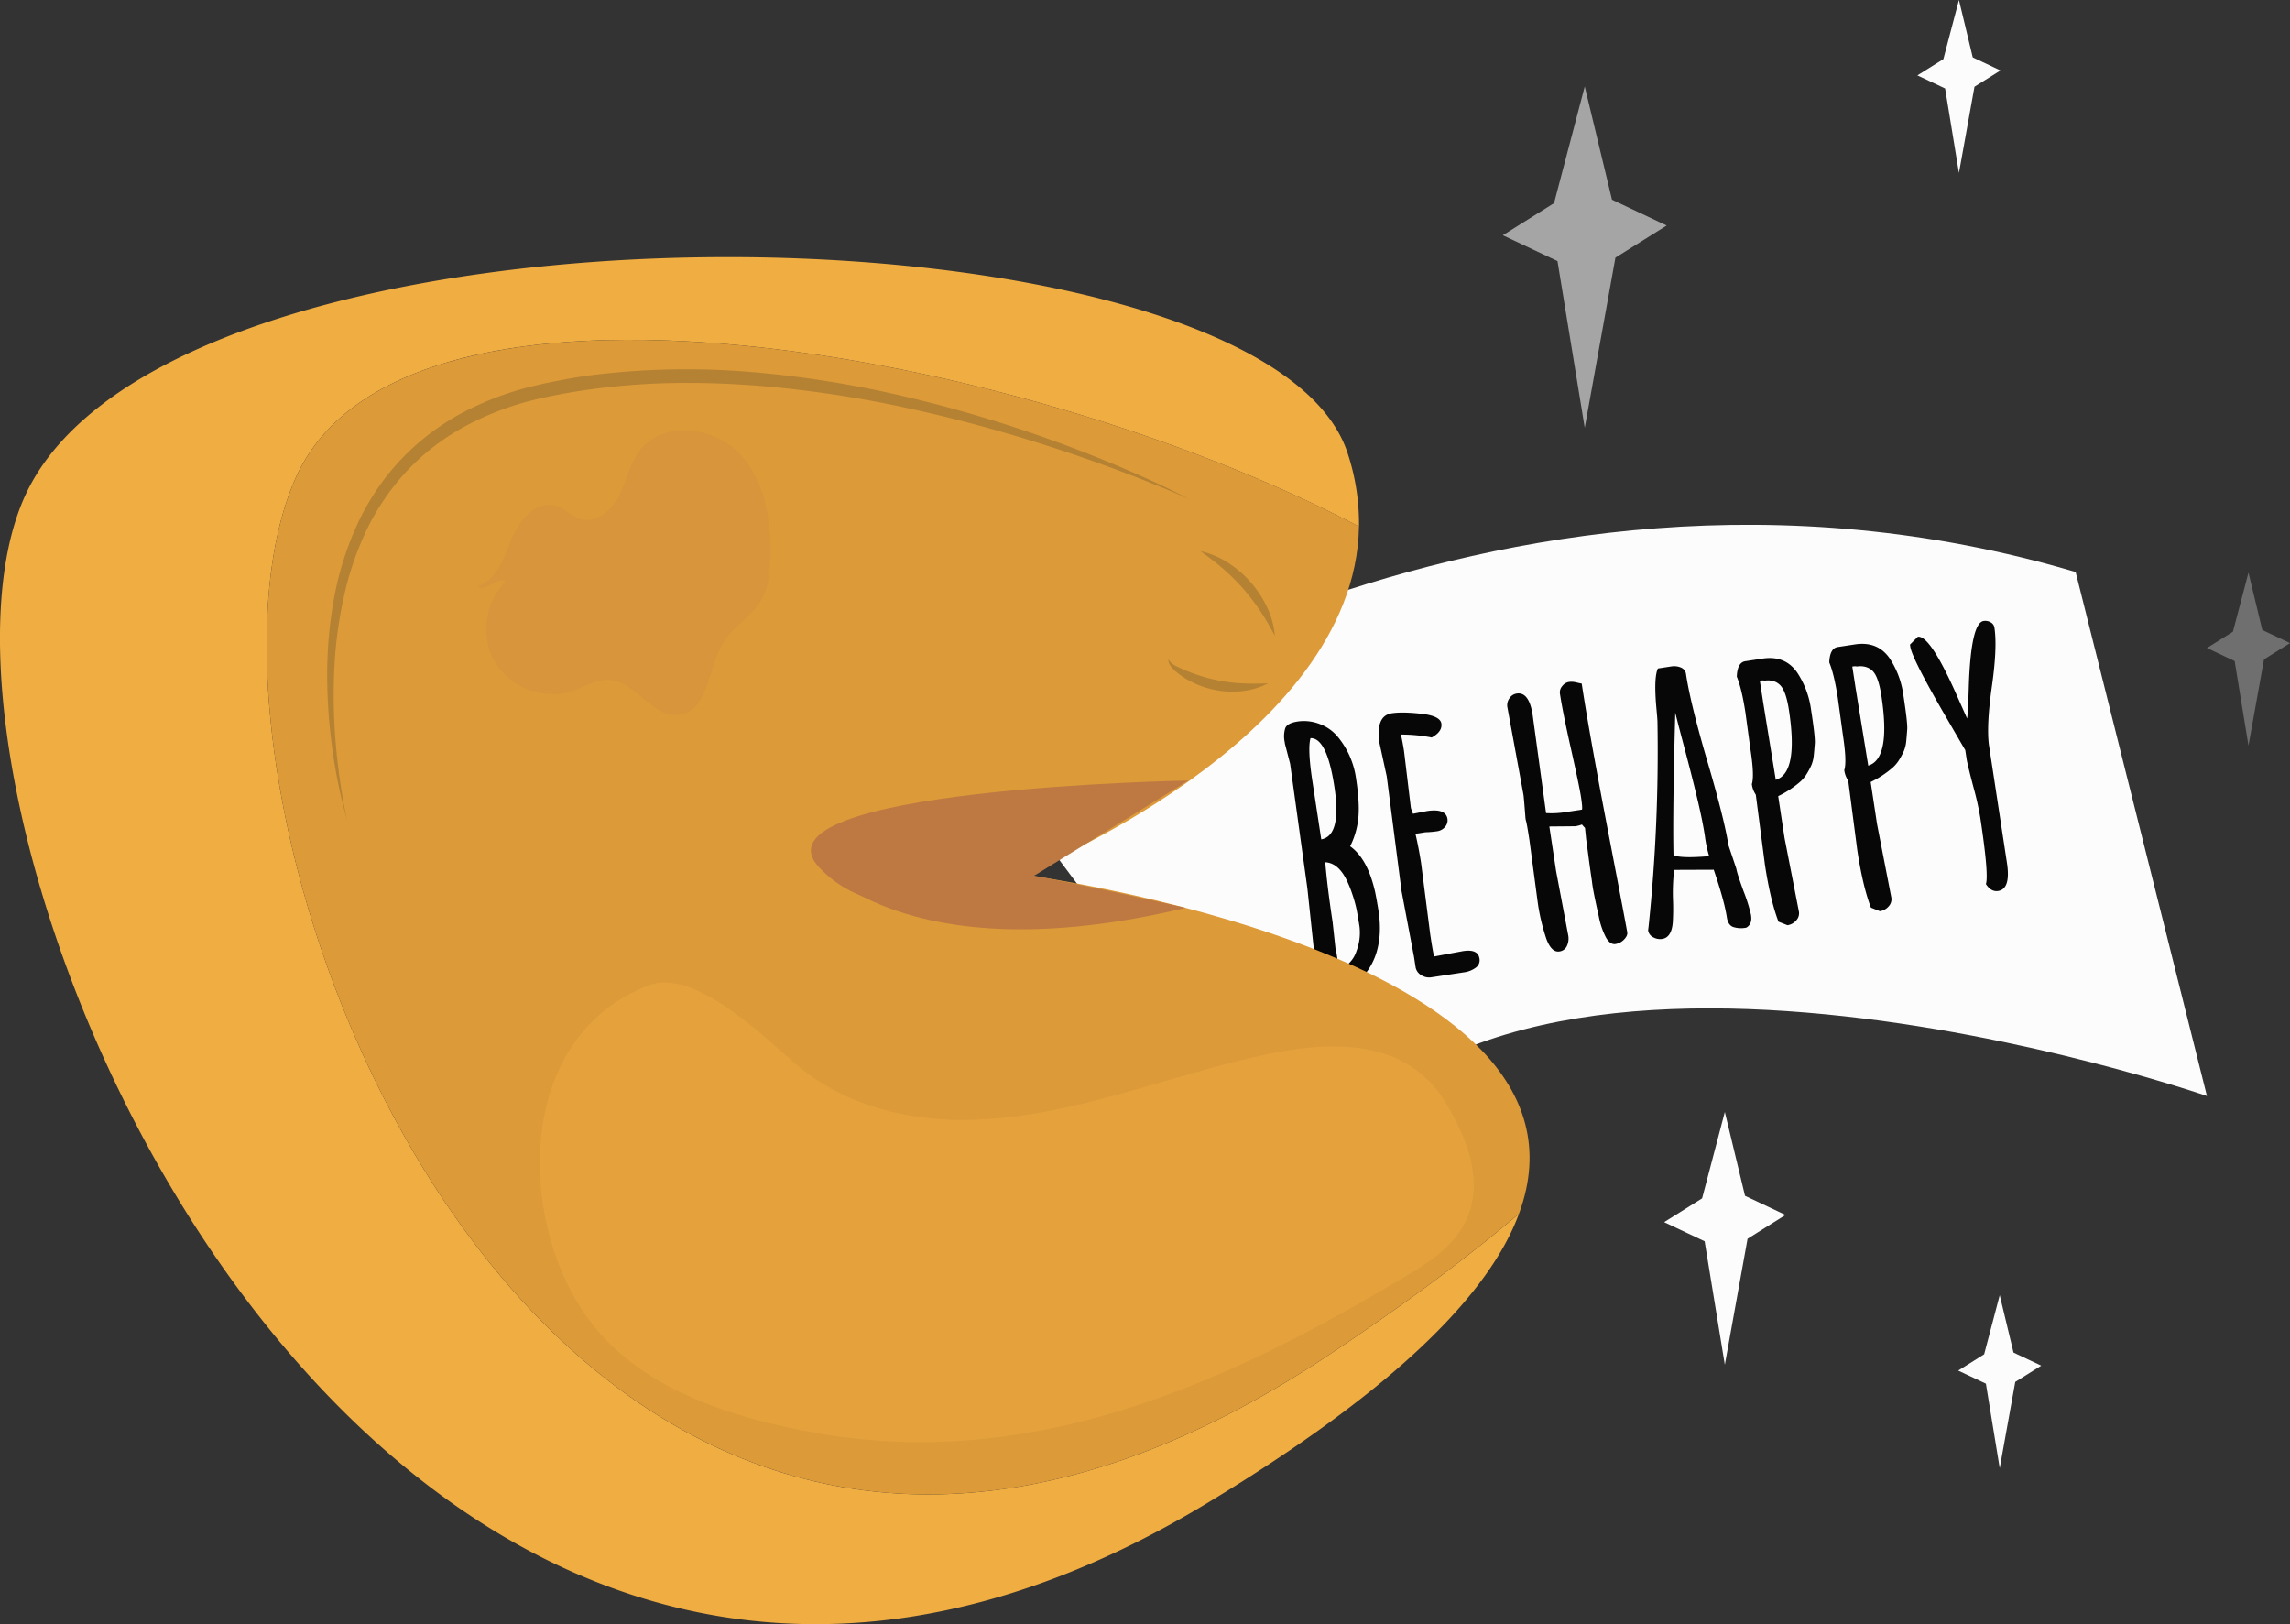 <svg xmlns="http://www.w3.org/2000/svg" width="1080" height="766.02" viewBox="0 0 1080 766.02"><rect x="0" y="0" width="1080" height="766.02" fill="#333333" stroke="none"/><g id="Слой_2" data-name="Слой 2"><g id="cookie_472961402"><g id="cookie_472961402-2" data-name="cookie_472961402"><g opacity=".57"><path d="M747.39 201.76 734.54 123.14 708.75 110.96 732.92 95.81 747.39 40.79 760.24 94.19 786.03 106.37 761.86 121.52 747.39 201.76z" fill="#fcfcfc"/></g><path d="M813.46 643.66 803.94 585.44 784.84 576.41 802.74 565.2 813.46 524.45 822.98 564 842.08 573.02 824.18 584.24 813.46 643.66z" fill="#fcfcfc"/><g opacity=".3"><path d="M1060.42 351.64 1053.9 311.79 1040.83 305.62 1053.08 297.94 1060.42 270.06 1066.93 297.12 1080 303.3 1067.75 310.97 1060.42 351.64z" fill="#fcfcfc"/></g><path d="M923.87 81.58 917.35 41.73 904.28 35.56 916.53 27.89 923.87.0 930.38 27.07 943.45 33.24 931.2 40.91 923.87 81.58z" fill="#fcfcfc"/><path d="M943.1 692.43 936.59 652.59 923.52 646.41 935.76 638.74 943.1 610.85 949.61 637.92 962.68 644.09 950.43 651.76 943.1 692.43z" fill="#fcfcfc"/><path d="M466 360.5s234.29-173.2 512.9-90.72l61.93 247.14s-337.7-117-426.46 42.71z" fill="#fcfcfc"/><path d="M608.45 360.24 606 350.82l-.15-1a13 13 0 0 1 .28-6.33q.87-2.44 5.88-3.21a20.53 20.53.0 0 1 10.2 1.12 20.08 20.08.0 0 1 8.68 6.07 39.14 39.14.0 0 1 8.65 19.74q1.77 11.56 1.08 18.55a38.23 38.23.0 0 1-3.87 13.38Q645 405 648.54 420.73q.74 3.58 1.55 8.63a51.72 51.72.0 0 1 .66 10.06 38.94 38.94.0 0 1-1.56 9.76 30.92 30.92.0 0 1-4.07 8.47q-5.68 8.09-17.07 9.81-3.88.6-5.49-2.67a26.84 26.84.0 0 1-1.77-6.2L616.58 419zm10.48 8.1 4.2 27.54q9.71-1.77 6.18-24.88t-11.25-22.86Q616.62 353.18 618.93 368.34zm11 79.81.32.87 1.27 8.31a13.87 13.87.0 0 0 8.22-8.78 24.17 24.17.0 0 0 1.43-11.5c-.52-3.39-1-6.08-1.37-8.05a63.53 63.53.0 0 0-2-7.19 51.41 51.41.0 0 0-3-7.31q-3.92-7.53-9.79-7.83 1 12 3.46 28.11z" fill="#070707"/><path d="M654 366.13l-3.37-15.47q-2-13.08 5.76-14.27 5-.76 13.9.23t9.48 4.6q.57 3.79-4.54 6.61a74.33 74.33.0 0 0-14.53-1.39c.59 2.63 1.08 5.26 1.48 7.91L665.39 381c0 .12.35 1.05 1 2.8l6.55-1.27q8.93-1.37 9.71 3.69a4.65 4.65.0 0 1-1.1 3.72 5.91 5.91.0 0 1-3.88 2.12 45.9 45.9.0 0 1-5.43.46l-4.69.71q1.62 7 2.68 13.92l4.3 33.61q1.58 10.39 1.94 10.33L690 448.58q7-1.08 7.73 3.44a4.3 4.3.0 0 1-1.82 4.43 11.94 11.94.0 0 1-5.31 2.11L675 460.94a6.77 6.77.0 0 1-4.68-1 5.43 5.43.0 0 1-2.69-3.7l-.75-4.88L661 420.31z" fill="#070707"/><path d="M722.83 337.23l6.32 46.25a42.33 42.33.0 0 0 10.25-.64l6.68-1c.22-.59.06-2.6-.46-6s-2.08-10.91-4.67-22.43-4.34-20.23-5.24-26.13a4.45 4.45.0 0 1 1.1-3.72 4.86 4.86.0 0 1 2.85-1.87 8.34 8.34.0 0 1 2.39-.09q.94.13 2.1.42a18.21 18.21.0 0 0 1.81.37q3.66 24 12.48 69.93t9 47.44c.16 1-.34 2.13-1.48 3.32a7.07 7.07.0 0 1-4.11 2.16q-2.39.36-4.37-2.94A36 36 0 0 1 754 432.12q-1.56-6.84-2.51-11.86c-.28-1.44-.53-3.09-.75-5-.39-2.52-.8-5.42-1.24-8.68q-1.12-8.6-1.33-10l-.11-.72-.54-5.37L746.16 389v-.18a14.44 14.44.0 0 1-3.28.87l-12.18.11L733.91 411l5.72 30.26a8.23 8.23.0 0 1-.64 4.86 4.43 4.43.0 0 1-3.57 2.62q-3.7.57-6.13-5.94a95.16 95.16.0 0 1-4.2-18.16l-3.76-28.25c-.89-5.84-1.48-9.05-1.75-9.62l-.14-.91q-.75-9.76-.93-10.94l-7.63-41.52a5.59 5.59.0 0 1 1-4.07 4.88 4.88.0 0 1 3.45-2.23Q721.15 326.22 722.83 337.23z" fill="#070707"/><path d="M815.16 398.62l3.72 11.07q.35 2.26 3.45 10.75a78 78 0 0 1 3.51 11.2v.18q.61 4.06-2.27 5.7a12.21 12.21.0 0 1-6.25-.34c-1.57-.62-2.54-2.14-2.91-4.54q-1.2-7.86-6.19-22.43l-18.65.07a93.21 93.21.0 0 0-.57 13.86 106.1 106.1.0 0 1-.09 10.91q-.57 7.11-5 7.79a6.63 6.63.0 0 1-4.23-.79 4.33 4.33.0 0 1-2.4-3.28l.21-1.7a795.56 795.56.0 0 0 4.2-96.54c0-.86-.2-3.35-.59-7.48q-1.15-13.68.8-17.77l6.23-.95a8.29 8.29.0 0 1 4.6.5 3.89 3.89.0 0 1 2.44 3.23q2.14 14.08 10.12 41.23T815.16 398.62zm-9.09 5.18a55.33 55.33.0 0 1-2-9.36q-1-6.72-3.32-16.58T795 355q-3.46-13-4.91-18.88-1.3 47.77-.83 67.2Q792.75 404.92 806.07 403.8z" fill="#070707"/><path d="M825.58 353.7l-2.41-17.65q-1.73-11.28-4.07-16.93c.18-4.46 1.51-6.88 4-7.26l8.13-1.24q10.65-1.62 16.34 6.56a41.53 41.53.0 0 1 6.55 17.48q2 12.91 1.78 15.94t-.5 5.76a15.87 15.87.0 0 1-1.12 4.51 35.12 35.12.0 0 1-2.11 4 16.88 16.88.0 0 1-3.2 3.86 46.84 46.84.0 0 1-10.34 6.76l3 19.77L848.41 430a4.85 4.85.0 0 1-1.31 4.12 6.63 6.63.0 0 1-4.09 2.25l-4.23-1.67q-3.81-9.86-6.4-26.83l-4.31-33.06a11.36 11.36.0 0 1-1.77-4.35l-.1-.63Q827.46 366 825.58 353.7zm6-22.17 5.86 36v.27q10.8-3.12 6.25-32.92-1.34-8.76-4-11.59c-1.9-2-4.48-2.73-7.73-2.24.0-.18-.7-.17-2 0z" fill="#070707"/><path d="M869.19 347l-2.42-17.64q-1.72-11.29-4.06-16.94c.18-4.46 1.51-6.88 4-7.26l8.13-1.24q10.65-1.62 16.34 6.56A41.57 41.57.0 0 1 897.69 328q2 12.92 1.79 15.94T899 349.7a15.63 15.63.0 0 1-1.11 4.52 36.23 36.23.0 0 1-2.12 4 16.79 16.79.0 0 1-3.2 3.86 47.11 47.11.0 0 1-10.33 6.75l3 19.77L892 423.38a4.9 4.9.0 0 1-1.31 4.13 6.69 6.69.0 0 1-4.09 2.24l-4.23-1.67q-3.81-9.85-6.4-26.83l-4.31-33.06a11.3 11.3.0 0 1-1.77-4.35l-.1-.63Q871.07 359.33 869.19 347zm6-22.17 5.86 36v.27q10.8-3.12 6.25-32.92c-.9-5.84-2.22-9.7-4-11.59s-4.48-2.73-7.73-2.23c0-.18-.71-.17-2 0z" fill="#070707"/><path d="M946.51 406.93q1.89 12.38-4.16 13.3c-2.22.34-4.15-.76-5.76-3.28q1.45-4.38-2.71-31.65a139.64 139.64.0 0 0-3.14-13.93q-2.38-9-3.16-12.82l-.73-4.79q-.48-.75-8-13.74-17-29.1-17.92-35l-.15-1 3.69-3.7q5.7-.78 17.91 26.55 5.32 11.94 5.34 12 .4-2.19.78-14.26.93-30.81 7-31.73a5 5 0 0 1 3.29.6 3.42 3.42.0 0 1 1.82 2.59q1.41 9.21-1.19 27.57T938 351.23z" fill="#070707"/><path d="M11.31 235c-67 152.57 169.24 708.4 557.55 474.2C659 654.82 702.62 609.69 716.38 572.43c-23.66 20.11-53 42.12-89.09 66.21C259.64 884.2 71.74 378.48 139.39 225.55c50.37-113.87 342.36-60.81 501.53 22.81a105.53 105.53.0 0 0-5.37-34.67C595.7 91.52 78.28 82.44 11.31 235z" fill="#f0ad42"/><path d="M139.39 225.55C71.74 378.48 259.64 884.2 627.29 638.64c36.08-24.09 65.43-46.1 89.09-66.21C761.88 449.28 481.5 412.32 481.5 412.32s157.64-62.17 159.42-164C481.75 164.74 189.76 111.68 139.39 225.55z" fill="#dd9a39"/><path d="M488.42 412.61s-66.23 34.27-101.89-3.3 173.91-41.17 173.91-41.17z" fill="#bd7941"/><g opacity=".4"><path d="M261 510.82c7.43-20.15 21.8-37.06 44.63-46C328.1 456 362 490.94 377.26 503.5c22.16 18.23 51.75 25.3 80 24.72 47.9-1 93.12-20.91 139.48-30.79 31.8-6.78 67.43-7.86 85.83 23.92 8 13.86 15.34 30.64 11.39 46.95-4.88 20.11-23.69 29.21-40.05 38.89-82.62 48.86-171.47 85.95-269 68.63-39.86-7.07-85-21-109.1-56.13C255.14 589.57 248.32 545.18 261 510.82z" fill="#f0ad42"/></g><path d="M163.8 387.11a239.12 239.12.0 0 1-7.17-34.71 256.14 256.14.0 0 1-2.32-35.47 201.37 201.37.0 0 1 3.37-35.54 146.47 146.47.0 0 1 10.88-34.2 118.42 118.42.0 0 1 8.83-15.78 110.92 110.92.0 0 1 11.27-14.21 114 114 0 0 1 28.65-22.13A143.17 143.17.0 0 1 251 182.2c5.85-1.47 11.68-2.56 17.56-3.64s11.79-1.87 17.72-2.46a365.91 365.91.0 0 1 71.28-.36 497.24 497.24.0 0 1 70.18 11.5 616.55 616.55.0 0 1 68 20.24c11.12 4 22.15 8.3 33 12.93s21.63 9.52 32.11 15c-5.37-2.44-10.82-4.7-16.29-6.9s-10.95-4.36-16.47-6.41c-11-4.12-22.16-8-33.38-11.61a694.66 694.66.0 0 0-68.11-18.31 535.71 535.71.0 0 0-69.59-10.3c-11.68-.87-23.39-1.36-35.09-1.28a332.1 332.1.0 0 0-35 2l-4.35.5-4.33.59c-2.9.35-5.77.87-8.65 1.3-5.73 1-11.51 2.09-17.11 3.47a136.52 136.52.0 0 0-32.29 12.15 108.58 108.58.0 0 0-27.41 20.6 112.75 112.75.0 0 0-19.63 28.25A143.73 143.73.0 0 0 162 282.28 198.16 198.16.0 0 0 157.6 317a265 265 0 0 0 .89 35.18q.76 8.79 2.09 17.53C161.44 375.55 162.45 381.36 163.8 387.11z" fill="#b48232"/><path d="M383.8 405.71s41.13 54.58 175.37 22.47C559.17 428.18 384.05 387.21 383.8 405.71z" fill="#bd7941"/><path d="M551 310.85c1 2 2.82 2.92 4.67 3.8l2.87 1.29c1 .37 1.91.82 2.88 1.17a78.62 78.62.0 0 0 11.77 3.52 77.35 77.35.0 0 0 12.19 1.64 122.27 122.27.0 0 0 12.69.0 34.21 34.21.0 0 1-12.6 3.71 41.36 41.36.0 0 1-13.26-.74 42.3 42.3.0 0 1-12.39-4.8c-1-.54-1.88-1.19-2.79-1.8s-1.76-1.34-2.61-2a13.94 13.94.0 0 1-2.33-2.51A5.54 5.54.0 0 1 551 310.85z" fill="#b48232"/><path d="M566.14 259.92a39.74 39.74.0 0 1 12.91 5.42 50.23 50.23.0 0 1 18.49 21 39.51 39.51.0 0 1 3.72 13.49c-2.23-4.1-4.45-8-6.93-11.7a99.85 99.85.0 0 0-8.05-10.52 98.69 98.69.0 0 0-9.41-9.33C573.51 265.35 569.93 262.65 566.14 259.92z" fill="#b48232"/><g opacity=".15"><path d="M238.13 274.59c-9.8 9.87-11.67 26.64-4.28 38.42s23.31 17.4 36.45 12.86c5.57-1.92 10.84-5.47 16.72-5.22 12.73.54 20.71 18.21 33.33 16.51 13.82-1.87 13.48-22 20.7-33.89 4.87-8.06 14.11-12.85 18.54-21.16 2.78-5.21 3.39-11.28 3.63-17.17.76-18.06-1.92-37.61-14.25-50.83s-36.73-15.87-47.51-1.36c-4.59 6.19-6 14.15-9.45 21s-10.76 13.21-18.17 11.1c-4.35-1.23-7.56-5.08-11.89-6.36-9-2.66-17 6.67-20.59 15.35S234.56 273 225.8 276.4c.68 4.09 11.66-5.9 12.33-1.81" fill="#bd7941"/></g></g></g></g></svg>